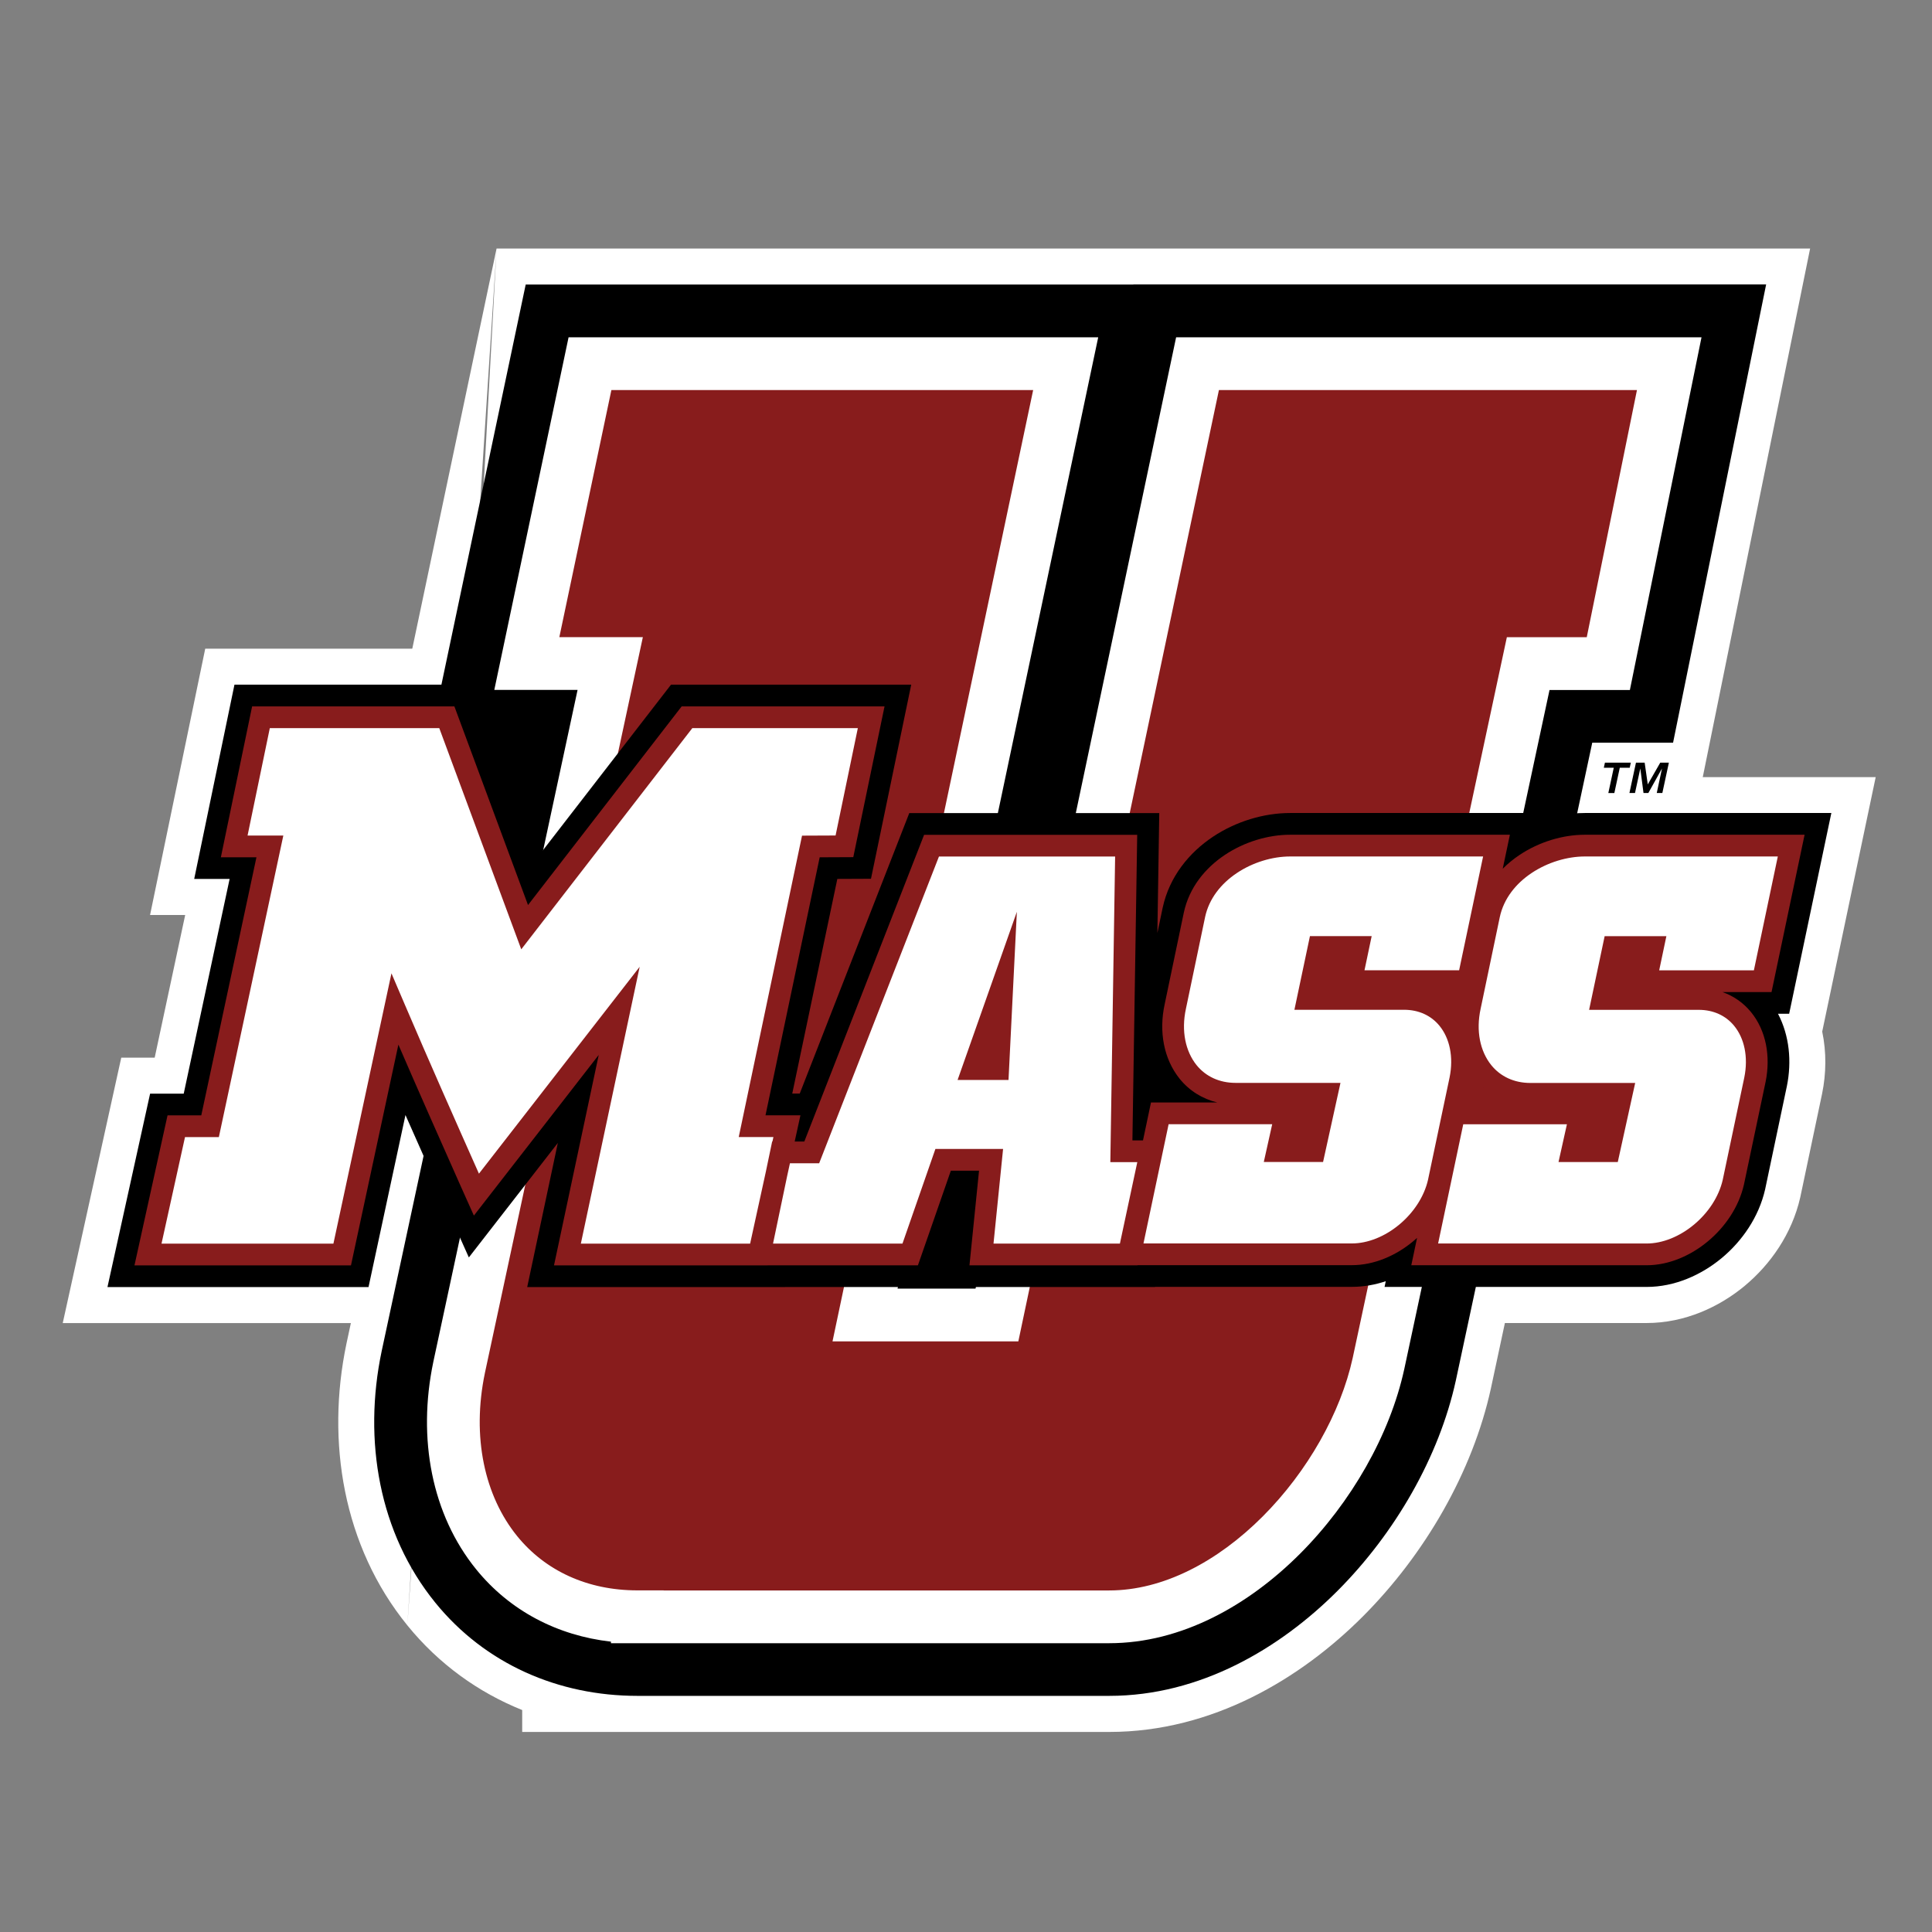 <svg width="201" height="201" viewBox="0 0 201 201" fill="none" xmlns="http://www.w3.org/2000/svg">
<rect x="0" y="0" width="201" height="201" fill="#808080" stroke="none"/>
<path fill-rule="evenodd" clip-rule="evenodd" d="M21.352 67.488H55.153L41.488 137.652H6.527L12.615 110.038H16.093L19.267 95.192H15.612L21.352 67.488ZM36.73 81.756L27.831 123.384H29.731L37.838 81.756H36.73ZM189.578 107.326L195.142 80.849H164.89V91.403H162.076L157.927 111.073H175.557L173.37 121.448C173.294 121.737 173.012 122.291 172.399 122.801C171.802 123.297 171.364 123.367 171.314 123.376C171.31 123.376 171.308 123.376 171.31 123.376H148.224V137.644H171.31C175.298 137.644 178.885 135.965 181.524 133.769C184.178 131.561 186.425 128.381 187.289 124.588L187.302 124.532L189.567 113.782L189.572 113.756C189.992 111.688 190.031 109.475 189.578 107.326ZM186.806 101.488C186.806 101.488 186.806 101.488 186.806 101.488V101.488ZM186.806 101.488C185.805 100.269 184.644 99.303 183.388 98.572V95.117H186.353V87.983L179.372 86.516" fill="white"/>
<path fill-rule="evenodd" clip-rule="evenodd" d="M51.662 25.855H188.32L177.117 81.016H168.678L155.119 144.402L155.114 144.428C153.211 153.138 148.237 161.716 141.777 168.181C135.375 174.587 126.184 180.187 115.399 180.187H54.328V177.908C49.758 176.07 45.65 173.124 42.38 169.099C42.38 169.098 42.38 169.098 42.379 169.097M48.662 81.009H40.045L51.662 25.855M48.662 81.009L36.044 139.79L36.037 139.824C33.919 149.973 35.688 160.859 42.379 169.097M69.575 57.051H78.309L59.484 144.747C58.565 149.188 59.645 152.354 60.977 153.994L60.978 153.996C61.996 155.249 63.653 156.222 66.307 156.222H78.286V156.229H115.399C117.733 156.229 121.186 154.892 124.83 151.246C128.408 147.665 130.878 143.085 131.703 139.336C131.705 139.328 131.706 139.321 131.708 139.313L149.302 57.059H157.536L159.007 49.813H134.304L113.437 148.788H75.228L96.103 49.813H71.1L69.575 57.051Z" fill="white"/>
<path fill-rule="evenodd" clip-rule="evenodd" d="M117.909 29.593H183.744L174.063 77.263H165.655L151.465 143.603L151.461 143.621C149.727 151.555 145.144 159.51 139.134 165.525C133.163 171.5 124.869 176.433 115.406 176.433H66.307C58.092 176.433 50.469 173.117 45.289 166.738C39.428 159.524 37.761 149.849 39.705 140.58L39.709 140.561L50.926 88.308L43.762 90.962L38.768 77.48L45.102 75.133L54.693 29.601H117.908L117.909 29.593ZM64.95 60.797H73.673L55.821 143.96C55.819 143.966 55.818 143.972 55.817 143.978C54.704 149.307 55.889 153.673 58.068 156.354L58.07 156.357C59.861 158.562 62.618 159.967 66.307 159.967H115.406C119.062 159.967 123.412 157.964 127.487 153.886C131.517 149.853 134.378 144.647 135.371 140.122C135.372 140.116 135.373 140.111 135.375 140.105L152.339 60.797H160.605L163.598 46.059H131.265L110.39 145.034H79.838L100.713 46.067H68.052L64.95 60.797Z" fill="black"/>
<path d="M66.307 168.2C60.362 168.2 55.164 165.839 51.678 161.546C47.665 156.604 46.239 149.573 47.763 142.27L63.485 69.029H54.809L61.38 37.834H110.872L89.996 136.808H103.719L124.587 37.834H173.663L167.326 69.037H158.99L143.41 141.87C140.687 154.334 128.518 168.208 115.398 168.208H66.307V168.2Z" fill="#881C1C"/>
<path fill-rule="evenodd" clip-rule="evenodd" d="M59.153 35.092H114.255L93.38 134.066H101.493L122.36 35.092H177.021L169.569 71.784H161.209L146.093 142.453L146.091 142.459C144.605 149.258 140.596 156.299 135.244 161.655C129.905 166.998 122.926 170.955 115.398 170.955H63.562V170.794C57.978 170.16 53.036 167.576 49.547 163.279C44.92 157.582 43.416 149.667 45.076 141.712L45.077 141.704L60.089 71.777H51.426L59.153 35.092ZM69.051 165.466H115.398C120.989 165.466 126.654 162.486 131.361 157.775C136.053 153.08 139.488 146.956 140.727 141.293C140.728 141.291 140.728 141.289 140.729 141.287L156.769 66.295H165.082L170.305 40.581H126.813L105.945 139.555H86.612L107.487 40.581H63.607L58.192 66.287H66.881L50.449 142.833C50.449 142.836 50.448 142.839 50.448 142.841C49.062 149.489 50.41 155.634 53.808 159.818C56.728 163.415 61.115 165.458 66.306 165.458H69.051V165.466Z" fill="white"/>
<path fill-rule="evenodd" clip-rule="evenodd" d="M24.393 71.23H48.846L55.638 89.555L69.811 71.23H94.801L90.615 91.425L87.114 91.44L82.424 113.772H83.203L94.6 84.591H107.016L108.815 79.487L108.562 84.591H120.606L120.411 97.07L120.954 94.468L120.956 94.459C121.663 91.162 123.763 88.675 126.176 87.063C128.572 85.464 131.472 84.583 134.229 84.583H159.87L159.656 85.598C161.349 84.935 163.149 84.583 164.889 84.583H190.528L186.139 105.469H184.979C186.171 107.748 186.422 110.441 185.902 113L185.899 113.012L183.643 123.719L183.637 123.746C182.983 126.617 181.252 129.113 179.128 130.88C177.012 132.64 174.246 133.889 171.309 133.889H149.482L149.331 134.604V133.889H144.045L144.171 133.294C143.048 133.668 141.863 133.881 140.649 133.881H120.172L120.169 133.896H98.363L98.879 128.8L97.106 133.896H81.681L81.679 133.904H54.849L58.036 118.906L48.778 130.821L45.703 123.947L45.7 123.94C44.55 121.354 43.369 118.697 42.184 116.005L38.34 133.904H11.18L15.616 113.78H19.114L23.889 91.444H20.204L24.393 71.23ZM28.531 84.666H32.27L24.597 120.558H21.063L19.615 127.126H32.863L40.011 93.841L44.202 103.645C46.219 108.363 48.315 113.123 50.361 117.737L70.805 91.425L63.219 127.126H76.223L77.474 121.404L77.652 120.55H74.075L81.607 84.685L85.092 84.67L86.474 78.008H73.138L53.528 103.364L44.129 78.008H29.91L28.531 84.666ZM83.205 127.118H92.287L95.712 117.273H106.857L105.862 127.118H114.686L115.531 123.161H113.223L113.721 91.369H108.226L107.073 114.613H96.434L104.627 91.369H99.229L86.766 123.282H84.006L83.205 127.118ZM121.749 127.103H140.649C141.683 127.103 142.965 126.636 144.134 125.663C145.289 124.703 146.083 123.456 146.362 122.257L148.599 111.643C148.6 111.64 148.6 111.636 148.601 111.632C148.929 110.005 148.546 108.799 148.01 108.146L148.008 108.143C147.603 107.649 146.979 107.31 146.073 107.31H131.884L134.452 95.13H145.488L144.742 98.683H149.972L151.515 91.361H134.229C132.843 91.361 131.248 91.827 129.941 92.7C128.654 93.56 127.846 94.668 127.586 95.873C127.585 95.875 127.585 95.878 127.584 95.88L125.593 105.407L125.589 105.422C125.202 107.194 125.598 108.579 126.246 109.392C126.743 110.003 127.496 110.4 128.548 110.4H142.269L139.466 123.146H128.667L129.542 119.215H123.413L121.749 127.103ZM152.402 127.111H171.309C172.341 127.111 173.623 126.643 174.793 125.669C175.95 124.707 176.744 123.459 177.023 122.263L179.259 111.651C179.26 111.647 179.261 111.643 179.261 111.64C179.589 110.013 179.206 108.806 178.671 108.153L178.669 108.151C178.263 107.656 177.639 107.318 176.734 107.318H162.544L165.113 95.138H176.149L175.402 98.691H180.637L182.177 91.361H164.889C163.508 91.361 161.912 91.827 160.603 92.701C159.314 93.561 158.506 94.67 158.246 95.873C158.245 95.875 158.245 95.878 158.244 95.88L156.253 105.408L156.249 105.424C155.86 107.2 156.257 108.588 156.905 109.391L156.906 109.393C157.4 110.006 158.157 110.407 159.216 110.407H172.93L170.126 123.153H159.327L160.202 119.223H154.066L152.402 127.111Z" fill="black"/>
<path d="M173.625 97.058H130.992V121.328H173.625V97.058Z" fill="#881C1C"/>
<path d="M171.226 102.08L171.973 98.526H167.862L166.722 103.928H176.734C178.582 103.928 180.197 104.668 181.291 106.003C182.603 107.602 183.071 109.911 182.581 112.325L180.332 122.993C179.404 127.067 175.278 130.5 171.309 130.5H148.224L151.317 115.833H164.429L163.554 119.764H167.401L168.714 113.796H159.216C157.209 113.796 155.451 112.989 154.267 111.518C152.856 109.768 152.373 107.278 152.939 104.698L154.931 95.169C155.896 90.665 160.755 87.972 164.889 87.972H186.353L183.388 102.08H171.226ZM152.72 102.08L155.693 87.972H134.229C130.087 87.972 125.236 90.665 124.27 95.169L122.279 104.698C121.713 107.286 122.203 109.768 123.606 111.518C124.791 112.982 126.541 113.789 128.548 113.789H138.054L136.741 119.756H132.893L133.769 115.826H120.664L117.571 130.492H140.649C144.617 130.492 148.744 127.067 149.672 122.985L151.92 112.318C152.411 109.903 151.943 107.595 150.63 105.995C149.536 104.66 147.922 103.921 146.073 103.921H136.062L137.201 98.519H141.313L140.566 102.072H152.72V102.08ZM117.427 130.507L119.721 119.771H116.665L117.163 87.98H96.914L84.451 119.892H81.252L79.034 130.507H94.696L98.121 120.662H103.108L102.112 130.507H117.427ZM101.222 111.224L104.278 102.555L103.848 111.224H101.222ZM78.951 130.515L81.871 117.161H78.25L84.361 88.062L87.854 88.047L90.637 74.618H71.475L54.583 96.459L46.488 74.618H27.152L24.368 88.055H28.079L21.855 117.169H18.34L15.398 130.515H35.601L41.086 104.977C43.621 110.907 46.277 116.897 48.796 122.563L49.566 124.283L64.421 105.166L59.034 130.515H78.951Z" fill="white"/>
<path fill-rule="evenodd" clip-rule="evenodd" d="M26.23 73.49H47.273L54.934 94.158L70.919 73.49H92.025L88.774 89.176L85.278 89.192L79.641 116.033H83.275L82.677 118.764H83.678L96.141 86.851H118.311L117.813 118.643H118.914L119.746 114.697H126.637C125.095 114.322 123.739 113.483 122.726 112.232L122.723 112.227C121.07 110.165 120.548 107.32 121.172 104.464C121.172 104.462 121.172 104.46 121.173 104.459L123.162 94.94L123.164 94.934C123.721 92.334 125.391 90.305 127.429 88.944C129.462 87.586 131.928 86.844 134.228 86.844H157.085L156.339 90.384C156.875 89.843 157.466 89.362 158.093 88.944C160.126 87.586 162.592 86.844 164.888 86.844H187.745L184.305 103.213H179.204C180.356 103.62 181.371 104.321 182.164 105.288C183.735 107.203 184.231 109.878 183.688 112.553L183.686 112.561L181.436 123.237L181.434 123.246C180.906 125.562 179.487 127.645 177.683 129.145C175.882 130.644 173.61 131.633 171.308 131.633H146.828L147.428 128.788C147.296 128.909 147.16 129.027 147.022 129.141C145.221 130.639 142.949 131.625 140.648 131.625H118.344L118.341 131.64H100.861L101.856 121.795H98.924L95.499 131.64H79.862L79.86 131.648H57.637L62.29 109.752L49.302 126.466L47.763 123.027L47.762 123.025C45.703 118.394 43.55 113.541 41.447 108.681L36.514 131.648H13.989L17.43 116.04H20.94L26.68 89.188H22.978L26.23 73.49ZM80.362 118.764H80.332L79.682 121.878L78.04 129.386H60.429L66.55 100.584L49.828 122.104C49.828 122.104 49.828 122.104 49.828 122.104C47.308 116.439 44.656 110.456 42.125 104.535L40.726 101.264L34.687 129.386H16.803L19.247 118.302H22.769L29.477 86.927H25.756L28.071 75.751H45.7L54.23 98.765L72.029 75.751H89.247L86.931 86.923L83.441 86.938L76.856 118.294H80.465L80.362 118.764ZM80.424 129.379H93.891L97.317 119.533H104.358L103.362 129.379H116.512L118.322 120.904H115.516L116.014 89.112H97.686L85.222 121.025H82.183L81.893 122.351L80.424 129.379ZM118.964 129.364H140.648C142.315 129.364 144.091 128.637 145.577 127.402C147.058 126.171 148.164 124.505 148.567 122.745C148.567 122.743 148.568 122.74 148.568 122.737L150.811 112.095C150.811 112.093 150.812 112.092 150.812 112.09C151.248 109.939 150.808 107.998 149.755 106.715L149.755 106.714C148.89 105.659 147.606 105.054 146.072 105.054H134.667L136.283 97.391H142.705L141.958 100.944H151.803L154.298 89.105H134.228C132.386 89.105 130.355 89.709 128.685 90.824C127.022 91.935 125.784 93.503 125.375 95.405C125.375 95.406 125.375 95.407 125.375 95.409L123.384 104.931L123.382 104.942C122.876 107.258 123.335 109.374 124.486 110.811C125.441 111.99 126.858 112.66 128.547 112.66H139.459L137.649 120.889H131.482L132.357 116.959H121.58L118.964 129.364ZM151.588 103.205H148.544C149.695 103.612 150.711 104.313 151.503 105.28C151.532 105.315 151.56 105.351 151.588 105.386V103.205ZM153.138 111.905C153.107 112.118 153.071 112.332 153.027 112.545L153.026 112.553L152.572 114.705H157.305C155.76 114.329 154.399 113.488 153.385 112.229C153.299 112.123 153.217 112.015 153.138 111.905ZM165.788 114.929L164.963 118.635H166.491L167.307 114.929H165.788ZM152.233 116.966L149.617 129.371H171.308C172.975 129.371 174.751 128.643 176.237 127.407C177.718 126.175 178.825 124.508 179.227 122.753C179.228 122.75 179.228 122.747 179.229 122.744L181.471 112.102C181.472 112.101 181.472 112.099 181.472 112.098C181.908 109.946 181.469 108.006 180.415 106.723L180.415 106.722C179.551 105.667 178.267 105.061 176.733 105.061H165.327L166.943 97.398H173.365L172.618 100.951H182.469L184.959 89.105H164.888C163.05 89.105 161.019 89.709 159.348 90.824C157.684 91.935 156.444 93.504 156.036 95.405C156.036 95.406 156.035 95.407 156.035 95.409L154.043 104.937L154.042 104.942C153.535 107.254 153.99 109.376 155.146 110.811C156.1 111.996 157.524 112.668 159.215 112.668H170.12L168.309 120.897H162.143L163.018 116.966H152.233ZM139.259 102.792L139.919 99.652H138.117L137.455 102.792H139.259ZM169.919 102.8L170.579 99.659H168.778L168.115 102.8H169.919ZM135.128 114.922L134.303 118.628H135.831L136.646 114.922H135.128ZM105.791 94.861L104.923 112.357H99.624L105.791 94.861Z" fill="#881C1C"/>
<path d="M166.858 79.873L166.972 79.345H169.665L169.552 79.873H168.518L167.952 82.506H167.326L167.892 79.873H166.858ZM171.106 79.345L171.43 81.609L172.728 79.345H173.626L172.947 82.499H172.366L172.909 79.949L171.491 82.499H170.985L170.653 79.949L170.102 82.499H169.522L170.201 79.345H171.106Z" fill="black"/>
</svg>
